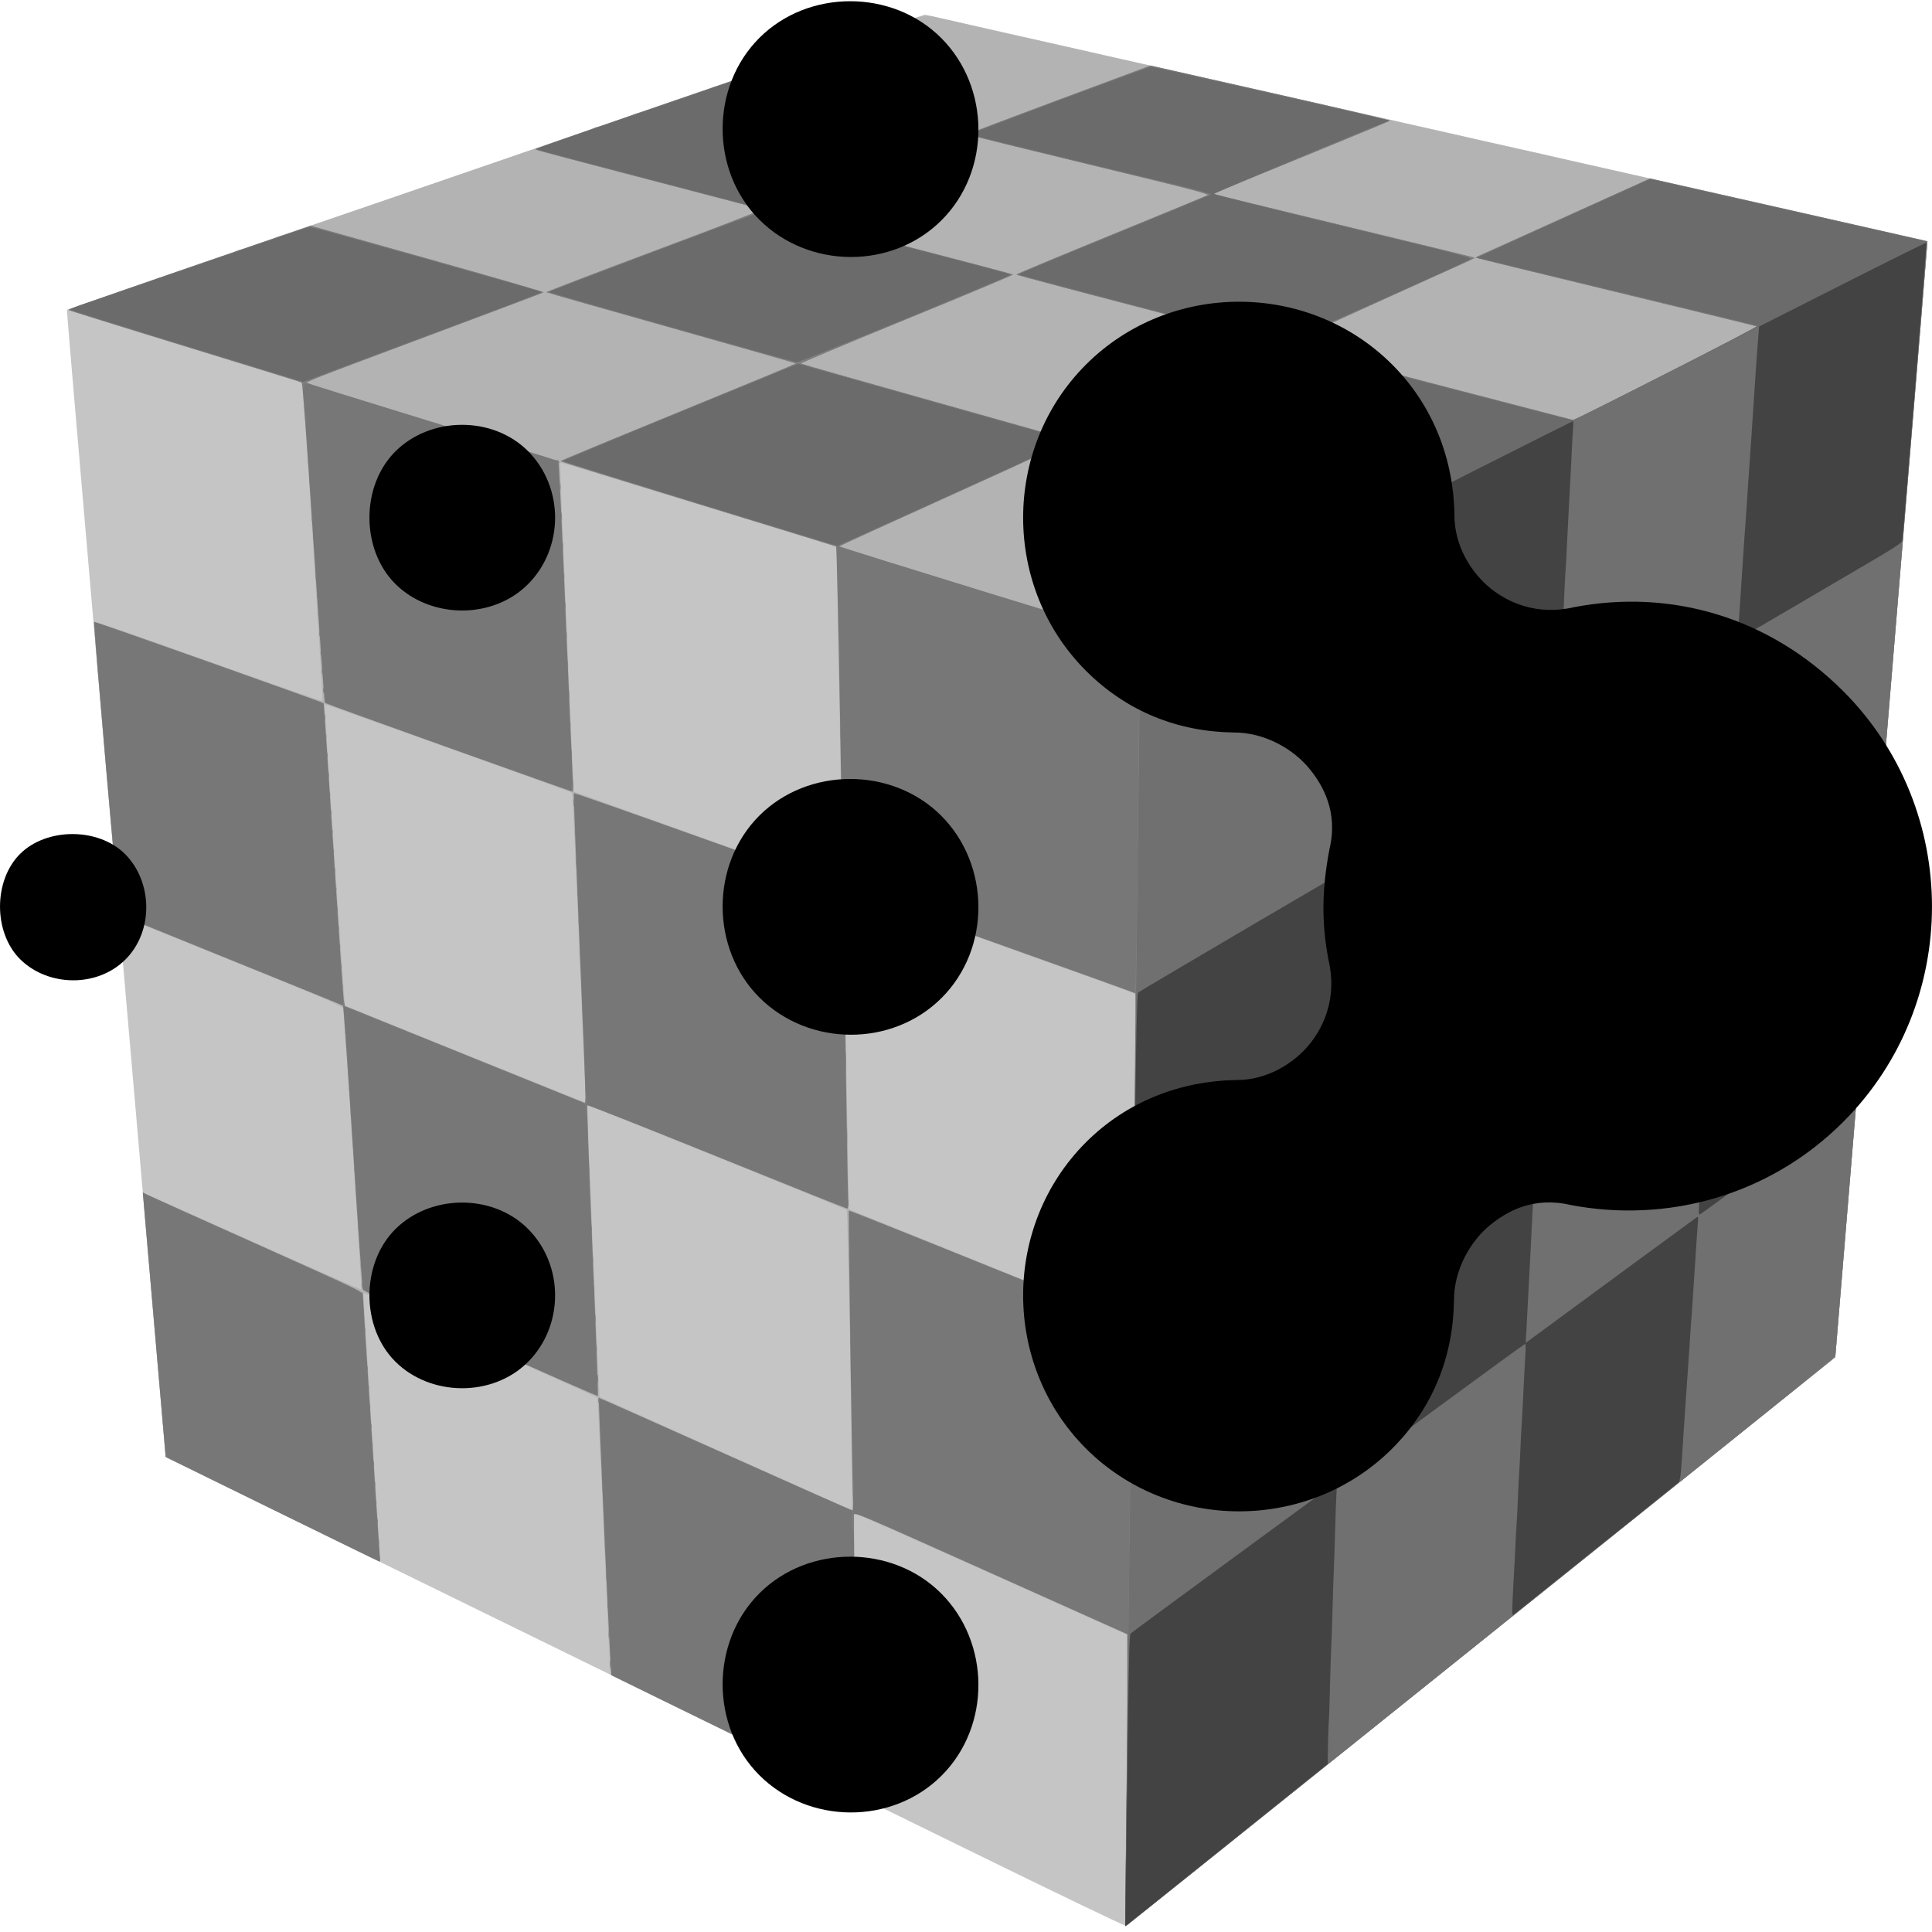 <svg xmlns="http://www.w3.org/2000/svg" xmlns:svg="http://www.w3.org/2000/svg" xmlns:xlink="http://www.w3.org/1999/xlink" id="svg4046" width="30" height="30" contentScriptType="text/ecmascript" contentStyleType="text/css" preserveAspectRatio="xMidYMid meet" version="1.0" zoomAndPan="magnify"><defs id="defs3"><linearGradient id="linearGradient6874"><stop style="stop-color:#9bfd96;stop-opacity:.902" id="stop6876" offset="0"/><stop style="stop-color:#348630;stop-opacity:.455" id="stop6878" offset="1"/></linearGradient><linearGradient id="linearGradient4603"><stop id="stop4605" offset="0" style="stop-color:#ff1616;stop-opacity:1"/><stop id="stop4607" offset="1" style="stop-color:#4f1414;stop-opacity:.969"/></linearGradient><linearGradient id="linearGradient3204"><stop id="stop3206" offset="0" style="stop-color:#5c5c5c;stop-opacity:1"/><stop id="stop3208" offset="1" style="stop-color:#bab5ab;stop-opacity:0"/></linearGradient><marker id="Arrow2Lend" orient="auto" refX="0" refY="0" style="overflow:visible"><path id="path3133" style="font-size:12;fill-rule:evenodd;stroke-width:.625;stroke-linejoin:round" d="M 8.719,4.034 L -2.207,0.016 L 8.719,-4.002 C 6.973,-1.63 6.983,1.616 8.719,4.034 z" transform="scale(1.1) rotate(180) translate(-5,0)"/></marker><linearGradient id="linearGradient12426"><stop id="stop12427" offset="0" style="stop-color:#eae8e3;stop-opacity:1"/><stop id="stop12428" offset="1" style="stop-color:#807d74;stop-opacity:1"/></linearGradient><linearGradient id="linearGradient3202" x1="2.836" x2="26.753" y1="3.152" y2="26.597" gradientUnits="userSpaceOnUse" xlink:href="#linearGradient3204"/><linearGradient id="linearGradient3216" x1="2.836" x2="26.753" y1="3.152" y2="26.597" gradientUnits="userSpaceOnUse" xlink:href="#linearGradient3204"/><clipPath id="clipPath6870" clipPathUnits="userSpaceOnUse"><path id="path6872" d="M 25.477,9.533 A 13.755,13.755 0 1 1 -2.032,9.533 A 13.755,13.755 0 1 1 25.477,9.533 z" transform="matrix(32.46,0,0,32.46,-366.687,375.717)" style="opacity:1;fill:#000;fill-opacity:1;fill-rule:evenodd;stroke:none;stroke-width:1;stroke-linecap:round;stroke-linejoin:round;stroke-miterlimit:4;stroke-dasharray:none;stroke-opacity:1"/></clipPath><radialGradient id="radialGradient6880" cx="36.053" cy="4.034" r="13.755" fx="36.053" fy="4.034" gradientTransform="matrix(-0.219,1.114,-1.222,-0.24,20.11,-34.705)" gradientUnits="userSpaceOnUse" xlink:href="#linearGradient6874"/><radialGradient id="radialGradient6897" cx="36.053" cy="4.034" r="13.755" fx="36.053" fy="4.034" gradientTransform="matrix(-0.219,1.114,-1.222,-0.24,20.11,-34.705)" gradientUnits="userSpaceOnUse" xlink:href="#linearGradient6874"/><radialGradient id="radialGradient8819" cx="11.416" cy="3.306" r="13.755" fx="11.416" fy="3.306" gradientTransform="matrix(-3.363258e-2,1.37,-1.634,-4.025606e-2,12.726,-11.675)" gradientUnits="userSpaceOnUse" xlink:href="#linearGradient4603"/><clipPath id="clipPath9500" clipPathUnits="userSpaceOnUse"><path id="path9502" d="M 392.949,669.514 A 93.944,93.944 0 1 1 205.061,669.514 A 93.944,93.944 0 1 1 392.949,669.514 z" transform="matrix(0.888,3.7145249e-8,-3.7145249e-8,0.888,68.526,-338.142)" style="opacity:.749;fill:#ff8c00;fill-opacity:1;fill-rule:evenodd;stroke:none;stroke-width:1;stroke-linecap:round;stroke-linejoin:round;stroke-miterlimit:4;stroke-dasharray:none;stroke-opacity:1"/></clipPath><filter id="filter9620"><feBlend id="feBlend9622" blend="normal"/></filter><clipPath id="clipPath9670" clipPathUnits="userSpaceOnUse"><g id="g9672" transform="matrix(43.96,0,0,43.96,677.72,36.089)"><path id="path9674" style="fill:#ff4500;fill-opacity:1;fill-rule:evenodd;stroke:none;stroke-width:1;stroke-linecap:round;stroke-linejoin:round;stroke-miterlimit:4;stroke-opacity:1;filter:url(#filter9620)" d="M 16.478,32.44 C 7.935,49.077 -12.501,55.646 -29.138,47.103 C -45.776,38.56 -52.345,18.124 -43.802,1.487 C -35.259,-15.151 -14.823,-21.72 1.815,-13.177 C 18.452,-4.634 25.021,15.803 16.478,32.44 z M -3.346,22.26 C -6.27,27.954 -13.265,30.203 -18.959,27.279 C -24.653,24.355 -26.901,17.361 -23.977,11.666 C -21.053,5.972 -14.059,3.724 -8.365,6.648 C -2.671,9.572 -0.422,16.566 -3.346,22.26 z"/></g></clipPath></defs><g id="layer1"><g id="g8586"><g id="g9517"><g id="g3241" clip-path="url(#clipPath9670)" transform="matrix(1.9441343e-2,0,0,1.9441343e-2,8.412,4.835)"><path style="fill:#c5c5c5" id="path3255" d="M 348.643,1232.81 C 284.843,1201.546 190.568,1155.365 139.143,1130.185 C 87.718,1105.005 3.343,1063.69 -48.357,1038.375 C -100.057,1013.061 -177.907,974.949 -221.357,953.683 L -300.357,915.018 L -319.075,698.583 C -329.37,579.544 -347.2,373.473 -358.697,240.648 C -370.195,107.823 -379.449,-1.025 -379.263,-1.236 C -378.953,-1.586 -285.747,-33.676 155.283,-185.276 L 305.923,-237.057 L 490.783,-195.286 C 592.456,-172.311 772.618,-131.606 891.143,-104.83 C 1009.668,-78.053 1106.713,-56.079 1106.799,-55.998 C 1106.884,-55.918 1098.225,49.448 1087.557,178.148 C 1076.888,306.848 1060.286,507.323 1050.663,623.648 L 1033.167,835.148 L 1029.405,838.286 C 1027.336,840.013 979.968,878.056 924.143,922.826 C 868.318,967.597 742.8,1068.286 645.214,1146.578 C 547.628,1224.871 467.078,1289.092 466.214,1289.291 C 465.35,1289.49 412.443,1264.073 348.643,1232.81 z"/><path style="fill:#b3b3b3" id="path3253" d="M 466.792,1197.41 C 467.424,1146.666 467.985,1094.348 468.037,1081.148 L 468.133,1057.148 L 359.089,1008.28 C 299.115,981.403 249.841,959.617 249.591,959.866 C 249.341,960.116 249.998,1010.907 251.05,1072.734 C 252.102,1134.562 252.846,1185.268 252.703,1185.414 C 252.395,1185.73 55.936,1089.712 54.995,1088.785 C 54.639,1088.435 52.268,1038.661 49.725,978.177 C 47.182,917.693 44.773,867.898 44.372,867.521 C 43.313,866.526 -142.089,783.546 -142.449,783.906 C -142.615,784.072 -139.602,832.284 -135.752,891.043 C -131.902,949.801 -128.929,998.053 -129.145,998.269 C -129.361,998.485 -167.972,979.839 -214.947,956.833 L -300.357,915.003 L -309.491,809.576 C -314.515,751.59 -318.565,704.075 -318.491,703.986 C -318.418,703.898 -279.258,721.349 -231.47,742.766 C -183.683,764.184 -144.385,781.509 -144.142,781.266 C -143.51,780.634 -157.788,559.63 -158.645,556.777 C -159.266,554.71 -170.654,549.833 -247.857,518.577 C -296.532,498.87 -336.683,482.612 -337.08,482.447 C -337.828,482.138 -358.179,250.333 -357.653,248.119 C -357.455,247.285 -327.278,257.62 -266.511,279.331 C -216.546,297.183 -175.39,311.514 -175.054,311.178 C -174.547,310.671 -190.608,57.472 -191.175,57.04 C -191.275,56.964 -233.549,43.933 -285.116,28.084 C -336.684,12.234 -378.534,-1.062 -378.116,-1.464 C -377.493,-2.063 -209.949,-59.954 -169.857,-73.422 C -163.532,-75.547 -149.132,-80.468 -137.857,-84.357 C -126.582,-88.246 -112.182,-93.194 -105.857,-95.351 C -99.532,-97.509 -85.132,-102.459 -73.857,-106.352 C -62.582,-110.245 -48.182,-115.192 -41.857,-117.346 C -35.532,-119.5 -21.807,-124.243 -11.357,-127.886 C 26.308,-141.017 121.874,-173.862 179.143,-193.359 C 185.468,-195.513 199.868,-200.459 211.143,-204.352 C 222.418,-208.245 236.818,-213.194 243.143,-215.349 C 249.468,-217.505 263.868,-222.471 275.143,-226.385 C 306.711,-237.343 305.66,-237.125 315.643,-234.792 C 322.322,-233.231 332.003,-231.008 337.643,-229.741 C 341.493,-228.877 349.143,-227.119 354.643,-225.835 C 363.484,-223.771 395.168,-216.66 399.143,-215.847 C 399.968,-215.679 406.778,-214.132 414.276,-212.411 C 421.775,-210.69 428.75,-209.11 429.776,-208.9 C 432.96,-208.249 441.289,-206.343 449.643,-204.355 C 454.043,-203.307 458.768,-202.242 460.143,-201.986 C 461.518,-201.731 466.918,-200.529 472.143,-199.314 C 477.368,-198.1 482.768,-196.889 484.143,-196.624 C 489.683,-195.553 673.174,-154.104 680.143,-152.349 C 684.268,-151.31 688.768,-150.254 690.143,-150.003 C 691.518,-149.752 698.778,-148.137 706.276,-146.414 C 713.775,-144.692 720.75,-143.11 721.776,-142.9 C 724.96,-142.249 733.289,-140.343 741.643,-138.355 C 746.043,-137.307 750.768,-136.242 752.143,-135.986 C 753.518,-135.731 758.918,-134.525 764.143,-133.306 C 769.368,-132.087 776.343,-130.531 779.643,-129.849 C 782.943,-129.167 791.718,-127.204 799.143,-125.488 C 825.544,-119.384 834.669,-117.3 836.643,-116.923 C 837.743,-116.713 844.778,-115.132 852.276,-113.411 C 859.775,-111.69 866.75,-110.112 867.776,-109.904 C 873.678,-108.71 1106.601,-56.176 1106.799,-55.995 C 1106.884,-55.916 1098.225,49.448 1087.557,178.148 C 1076.888,306.848 1060.286,507.323 1050.663,623.648 L 1033.167,835.148 L 1029.405,838.286 C 1027.336,840.013 979.968,878.056 924.143,922.826 C 868.318,967.597 742.843,1068.251 645.31,1146.501 C 547.777,1224.751 467.452,1288.976 466.81,1289.223 C 465.921,1289.565 465.916,1267.722 466.792,1197.41 z M 246.288,828.335 C 245.259,767.937 244.017,718.144 243.53,717.683 C 242.316,716.537 36.867,633.59 36.399,634.058 C 35.908,634.549 45.699,866.541 46.233,867.061 C 46.458,867.281 91.868,887.727 147.143,912.497 L 247.643,957.534 L 247.901,947.841 C 248.043,942.51 247.317,888.732 246.288,828.335 z M 473.162,658.862 C 473.846,596.555 474.172,545.344 473.887,545.058 C 473.006,544.177 241.748,461.709 241.33,462.127 C 240.941,462.516 245.035,716.926 245.435,717.217 C 245.55,717.3 296.268,737.823 358.143,762.824 L 470.643,808.279 L 471.281,790.213 C 471.631,780.277 472.478,721.169 473.162,658.862 z M 34.821,621.898 C 34.486,616.535 32.11,561.073 29.54,498.648 C 26.97,436.223 24.592,384.843 24.255,384.47 C 23.538,383.675 -173.011,313.428 -173.316,313.858 C -173.86,314.626 -157.677,554.187 -157.064,554.443 C -135.19,563.589 33.079,631.485 34.036,631.551 C 35.176,631.63 35.319,629.88 34.821,621.898 z M 237.867,318.148 L 235.643,188.148 L 125.377,154.247 C 64.731,135.602 14.946,120.527 14.745,120.747 C 14.307,121.225 25.255,382.979 25.735,383.527 C 25.918,383.735 74.122,401.07 132.855,422.048 L 239.643,460.19 L 239.867,454.169 C 239.99,450.857 239.09,389.648 237.867,318.148 z"/><path style="fill:#777" id="path3251" d="M 466.812,1216.007 C 467.269,1175.384 467.643,1122.887 467.643,1099.346 L 467.643,1056.545 L 358.643,1007.675 C 249.926,958.933 249.642,958.813 249.283,961.477 C 249.086,962.946 249.691,1011.848 250.629,1070.148 C 251.567,1128.448 252.178,1178.207 251.988,1180.724 L 251.643,1185.3 L 154.143,1137.518 C 100.518,1111.238 56.224,1089.577 55.712,1089.382 C 54.92,1089.08 44.952,868.753 45.689,867.832 C 45.828,867.658 91.191,887.796 146.496,912.582 C 201.801,937.368 247.517,957.648 248.087,957.648 C 248.767,957.648 248.955,954.121 248.632,947.398 C 247.89,931.905 244.77,718.687 245.279,718.179 C 245.522,717.935 296.301,738.181 358.121,763.17 C 419.94,788.159 470.773,808.352 471.082,808.043 C 471.62,807.506 474.998,545.545 474.477,544.772 C 474.091,544.198 242.8,461.663 241.557,461.655 C 240.824,461.65 240.58,464.983 240.805,471.898 C 240.989,477.535 241.808,528.723 242.626,585.648 C 243.444,642.573 244.336,695.335 244.609,702.898 C 244.949,712.31 244.768,716.648 244.035,716.648 C 243.446,716.648 196.635,697.918 140.009,675.026 C 83.383,652.134 36.749,633.708 36.378,634.08 C 36.006,634.451 37.883,686.724 40.55,750.241 C 43.216,813.758 45.154,865.97 44.856,866.268 C 44.559,866.566 2.377,848.011 -48.88,825.036 C -119,793.605 -142.275,782.753 -142.879,781.205 C -143.32,780.074 -146.912,728.748 -150.859,667.148 C -154.807,605.548 -158.334,554.875 -158.697,554.542 C -159.06,554.208 -199.182,537.862 -247.857,518.216 C -296.532,498.57 -336.704,482.161 -337.127,481.752 C -338.037,480.873 -358.266,248.724 -357.5,247.957 C -357.055,247.513 -175.137,312.035 -174.203,312.968 C -174.022,313.149 -170.499,365.689 -166.373,429.723 C -162.247,493.756 -158.53,548.104 -158.114,550.495 L -157.357,554.842 L -61.357,593.64 L 34.643,632.437 L 34.929,627.792 C 35.086,625.238 32.945,569.639 30.171,504.238 C 27.398,438.838 25.363,385.095 25.649,384.808 C 25.936,384.522 74.177,401.455 132.853,422.438 C 191.529,443.42 239.756,460.368 240.025,460.099 C 240.946,459.178 236.049,188.207 235.102,187.672 C 234.593,187.384 184.902,172.073 124.678,153.648 C 64.454,135.223 15.172,119.893 15.162,119.581 C 15.151,119.269 57.436,101.719 109.128,80.581 C 160.819,59.443 203.119,41.921 203.128,41.645 C 203.136,41.368 158.48,28.581 103.893,13.23 C 49.305,-2.121 4.329,-14.945 3.946,-15.267 C 3.562,-15.589 42.361,-30.467 90.164,-48.33 C 137.968,-66.193 176.531,-81.098 175.861,-81.453 C 175.191,-81.808 134.368,-92.556 85.143,-105.338 C 35.918,-118.119 -4.685,-128.877 -5.086,-129.243 C -5.486,-129.609 30.616,-142.439 75.142,-157.753 L 156.098,-185.597 L 246.37,-163.812 C 296.02,-151.83 336.973,-141.748 337.376,-141.407 C 337.779,-141.066 302.573,-127.526 259.14,-111.319 C 215.708,-95.112 180.165,-81.621 180.157,-81.338 C 180.149,-81.056 224.13,-69.396 277.893,-55.428 C 331.655,-41.46 375.948,-29.766 376.321,-29.442 C 376.694,-29.117 338.551,-13.129 291.56,6.087 C 244.569,25.304 206.464,41.318 206.882,41.674 C 207.301,42.029 255.343,55.73 313.643,72.12 C 371.943,88.51 420.455,102.216 421.447,102.576 C 422.677,103.023 393.734,116.591 330.624,145.154 C 279.679,168.21 237.846,187.32 237.661,187.619 C 237.293,188.214 475.782,261.677 478.025,261.659 C 479.27,261.649 660.249,170.406 659.822,170.004 C 659.723,169.911 607.443,155.15 543.643,137.201 C 479.843,119.252 426.743,104.193 425.643,103.735 C 423.255,102.743 415.451,106.433 515.809,61.101 C 557.151,42.427 590.676,26.875 590.309,26.541 C 589.943,26.207 542.28,13.626 484.393,-1.418 C 426.505,-16.461 379.143,-29.057 379.143,-29.409 C 379.143,-29.761 413.005,-43.898 454.393,-60.825 C 495.78,-77.752 530.653,-92.119 531.888,-92.752 C 533.794,-93.729 519.492,-97.443 437.138,-117.358 C 383.791,-130.259 340.147,-141.048 340.153,-141.333 C 340.159,-141.619 373.022,-154.115 413.182,-169.104 L 486.201,-196.356 L 582.18,-174.662 C 634.968,-162.73 677.818,-152.652 677.401,-152.265 C 676.984,-151.879 645.593,-138.87 607.643,-123.357 C 541.163,-96.182 534.672,-93.449 536.458,-93.383 C 537.734,-93.335 744.605,-43.214 744.957,-42.867 C 745.13,-42.697 742.88,-41.473 739.957,-40.147 C 737.034,-38.821 702.858,-23.363 664.009,-5.794 C 625.161,11.774 593.886,26.435 594.509,26.786 C 595.133,27.137 647.145,40.827 710.092,57.209 L 824.542,86.994 L 867.592,65.18 C 943.764,26.582 971.273,12.444 970.91,12.081 C 970.714,11.886 920.192,-0.462 858.637,-15.358 C 797.082,-30.254 746.527,-42.634 746.292,-42.869 C 746.058,-43.104 746.94,-43.718 748.254,-44.234 C 749.568,-44.75 780.914,-58.897 817.913,-75.672 L 885.182,-106.173 L 995.913,-81.155 C 1056.814,-67.395 1106.713,-56.073 1106.799,-55.995 C 1106.884,-55.916 1098.225,49.448 1087.557,178.148 C 1076.888,306.848 1060.286,507.323 1050.663,623.648 L 1033.167,835.148 L 1029.405,838.286 C 1027.336,840.013 979.968,878.056 924.143,922.826 C 868.318,967.597 742.993,1068.128 645.643,1146.229 C 548.293,1224.329 468.044,1288.598 467.312,1289.047 C 466.207,1289.727 466.122,1277.378 466.812,1216.007 z M -215.357,956.739 L -300.357,915.004 L -308.997,815.076 C -313.749,760.116 -317.868,712.575 -318.149,709.431 L -318.662,703.713 L -314.009,706.03 C -311.451,707.305 -271.895,725.124 -226.107,745.628 C -146.19,781.417 -142.857,783.015 -142.857,785.551 C -142.857,788.906 -130.14,985.171 -129.422,992.898 C -129.128,996.06 -129.218,998.609 -129.622,998.561 C -130.027,998.513 -168.607,979.693 -215.357,956.739 z M -74.357,348.491 C -128.257,329.219 -172.717,313.113 -173.157,312.699 C -173.598,312.286 -177.708,254.676 -182.292,184.678 C -187.465,105.697 -191.026,57.161 -191.679,56.758 C -192.257,56.401 -234.384,43.322 -285.294,27.694 C -336.204,12.067 -377.857,-1.005 -377.857,-1.354 C -377.857,-1.703 -334.39,-16.931 -281.263,-35.193 L -184.669,-68.397 L -91.329,-42.125 C -39.993,-27.675 1.702,-15.564 1.326,-15.212 C 0.95,-14.86 -41.991,1.34 -94.099,20.788 C -146.207,40.236 -188.844,56.389 -188.849,56.684 C -188.853,56.979 -143.52,71.118 -88.107,88.103 C -32.695,105.088 12.949,119.246 13.324,119.566 C 13.698,119.886 16.281,174.823 19.063,241.648 C 21.846,308.473 24.406,367.76 24.752,373.398 C 25.098,379.035 24.991,383.622 24.512,383.589 C 24.034,383.557 -20.457,367.763 -74.357,348.491 z"/><path style="fill:#7e7e7e" id="path3249" d="M 466.491,1240.058 C 466.863,1212.607 467.442,1159.548 467.779,1122.148 C 468.116,1084.748 469.029,1003.973 469.808,942.648 C 473.503,651.537 474.665,545.127 474.15,544.889 C 473.842,544.747 473.897,540.022 474.273,534.389 C 474.648,528.756 475.465,471.048 476.087,406.148 C 476.71,341.248 477.314,282.378 477.431,275.326 L 477.643,262.504 L 541.643,230.137 C 576.843,212.335 617.931,191.509 632.949,183.857 L 660.255,169.943 L 653.949,168.19 C 608.436,155.536 424.664,103.503 424.339,103.178 C 423.81,102.648 422.685,103.165 515.809,61.101 C 557.151,42.427 590.676,26.875 590.309,26.541 C 589.943,26.207 542.28,13.626 484.393,-1.418 C 426.505,-16.461 379.143,-29.057 379.143,-29.409 C 379.143,-29.761 413.005,-43.898 454.393,-60.825 C 495.78,-77.752 530.653,-92.119 531.888,-92.752 C 533.794,-93.729 519.492,-97.443 437.138,-117.358 C 383.791,-130.259 340.148,-141.048 340.153,-141.333 C 340.171,-142.222 484.452,-195.754 486.428,-195.606 C 487.456,-195.528 500.3,-192.754 514.97,-189.442 C 529.64,-186.129 542.768,-183.199 544.143,-182.93 C 545.518,-182.661 552.277,-181.114 559.163,-179.493 C 566.049,-177.871 573.024,-176.294 574.663,-175.987 C 584.379,-174.167 677.127,-152.762 677.134,-152.338 C 677.139,-152.055 657.455,-143.768 633.393,-133.921 C 609.33,-124.074 577.592,-111.082 562.862,-105.049 C 548.133,-99.016 536.212,-93.949 536.372,-93.79 C 536.531,-93.63 583.458,-82.177 640.652,-68.338 C 697.847,-54.499 744.784,-43.037 744.957,-42.867 C 745.13,-42.697 742.88,-41.473 739.957,-40.147 C 737.034,-38.821 702.858,-23.363 664.009,-5.794 C 625.161,11.774 593.886,26.435 594.509,26.786 C 595.133,27.137 647.145,40.827 710.092,57.209 L 824.542,86.994 L 867.592,65.18 C 943.764,26.582 971.273,12.444 970.91,12.081 C 970.714,11.886 920.192,-0.462 858.637,-15.358 C 797.082,-30.254 746.527,-42.634 746.292,-42.869 C 746.058,-43.104 746.94,-43.718 748.254,-44.234 C 749.568,-44.75 780.931,-58.905 817.951,-75.69 C 876.329,-102.159 885.616,-106.089 887.951,-105.311 C 890.185,-104.567 974.146,-85.511 982.143,-83.934 C 983.518,-83.663 990.277,-82.114 997.163,-80.493 C 1004.049,-78.871 1011.024,-77.295 1012.663,-76.99 C 1014.302,-76.685 1036.118,-71.755 1061.143,-66.035 L 1106.643,-55.635 L 1106.378,-51.244 C 1106.132,-47.161 1094.951,88.282 1050.621,624.148 L 1033.166,835.148 L 1029.405,838.286 C 1027.336,840.013 979.968,878.056 924.143,922.826 C 868.318,967.597 742.993,1068.128 645.643,1146.229 C 548.293,1224.329 468.007,1288.621 467.23,1289.099 C 466.016,1289.845 465.911,1282.927 466.491,1240.058 z M 251.531,1143.148 C 251.533,1135.998 251.692,1133.204 251.885,1136.939 C 252.078,1140.675 252.077,1146.525 251.882,1149.939 C 251.688,1153.354 251.53,1150.298 251.531,1143.148 z M 250.528,1082.648 C 250.528,1075.773 250.688,1072.96 250.883,1076.398 C 251.079,1079.835 251.079,1085.46 250.883,1088.898 C 250.688,1092.335 250.528,1089.523 250.528,1082.648 z M 54.443,1080.648 C 54.443,1077.623 54.63,1076.385 54.859,1077.898 C 55.088,1079.41 55.088,1081.885 54.859,1083.398 C 54.63,1084.91 54.443,1083.673 54.443,1080.648 z M 53.443,1056.648 C 53.443,1053.623 53.63,1052.385 53.859,1053.898 C 54.088,1055.41 54.088,1057.885 53.859,1059.398 C 53.63,1060.91 53.443,1059.673 53.443,1056.648 z M 52.429,1033.148 C 52.436,1030.398 52.631,1029.392 52.86,1030.912 C 53.09,1032.432 53.084,1034.682 52.847,1035.912 C 52.609,1037.142 52.421,1035.898 52.429,1033.148 z M 249.531,1022.148 C 249.533,1014.998 249.692,1012.204 249.885,1015.939 C 250.078,1019.675 250.077,1025.525 249.882,1028.939 C 249.688,1032.354 249.53,1029.298 249.531,1022.148 z M 51.443,1009.648 C 51.443,1006.623 51.63,1005.385 51.859,1006.898 C 52.088,1008.41 52.088,1010.885 51.859,1012.398 C 51.63,1013.91 51.443,1012.673 51.443,1009.648 z M -129.699,996.648 C -129.699,995.273 -129.472,994.71 -129.195,995.398 C -128.917,996.085 -128.917,997.21 -129.195,997.898 C -129.472,998.585 -129.699,998.023 -129.699,996.648 z M 50.443,985.648 C 50.443,982.623 50.63,981.385 50.859,982.898 C 51.088,984.41 51.088,986.885 50.859,988.398 C 50.63,989.91 50.443,988.673 50.443,985.648 z M -130.625,982.648 C -130.625,980.723 -130.419,979.935 -130.168,980.898 C -129.916,981.86 -129.916,983.435 -130.168,984.398 C -130.419,985.36 -130.625,984.573 -130.625,982.648 z M 247.969,965.646 C 247.79,961.244 247.98,957.644 248.393,957.646 C 248.805,957.647 249.143,961.248 249.143,965.648 C 249.143,970.048 248.952,973.648 248.719,973.648 C 248.486,973.648 248.148,970.047 247.969,965.646 z M -131.625,966.648 C -131.625,964.723 -131.419,963.935 -131.168,964.898 C -130.916,965.86 -130.916,967.435 -131.168,968.398 C -131.419,969.36 -131.625,968.573 -131.625,966.648 z M 49.443,961.648 C 49.443,958.623 49.63,957.385 49.859,958.898 C 50.088,960.41 50.088,962.885 49.859,964.398 C 49.63,965.91 49.443,964.673 49.443,961.648 z M -132.625,951.648 C -132.625,949.723 -132.419,948.935 -132.168,949.898 C -131.916,950.86 -131.916,952.435 -132.168,953.398 C -132.419,954.36 -132.625,953.573 -132.625,951.648 z M 248.531,938.148 C 248.533,930.998 248.692,928.204 248.885,931.939 C 249.078,935.675 249.077,941.525 248.882,944.939 C 248.688,948.354 248.53,945.298 248.531,938.148 z M 48.429,938.148 C 48.436,935.398 48.631,934.392 48.86,935.912 C 49.09,937.432 49.084,939.682 48.847,940.912 C 48.609,942.142 48.421,940.898 48.429,938.148 z M -133.625,936.648 C -133.625,934.723 -133.419,933.935 -133.168,934.898 C -132.916,935.86 -132.916,937.435 -133.168,938.398 C -133.419,939.36 -133.625,938.573 -133.625,936.648 z M -134.625,920.648 C -134.625,918.723 -134.419,917.935 -134.168,918.898 C -133.916,919.86 -133.916,921.435 -134.168,922.398 C -134.419,923.36 -134.625,922.573 -134.625,920.648 z M 47.443,914.648 C 47.443,911.623 47.63,910.385 47.859,911.898 C 48.088,913.41 48.088,915.885 47.859,917.398 C 47.63,918.91 47.443,917.673 47.443,914.648 z M -135.625,905.648 C -135.625,903.723 -135.419,902.935 -135.168,903.898 C -134.916,904.86 -134.916,906.435 -135.168,907.398 C -135.419,908.36 -135.625,907.573 -135.625,905.648 z M 46.443,890.648 C 46.443,887.623 46.63,886.385 46.859,887.898 C 47.088,889.41 47.088,891.885 46.859,893.398 C 46.63,894.91 46.443,893.673 46.443,890.648 z M -136.625,890.648 C -136.625,888.723 -136.419,887.935 -136.168,888.898 C -135.916,889.86 -135.916,891.435 -136.168,892.398 C -136.419,893.36 -136.625,892.573 -136.625,890.648 z M 247.531,877.148 C 247.533,869.998 247.692,867.204 247.885,870.939 C 248.078,874.675 248.077,880.525 247.882,883.939 C 247.688,887.354 247.53,884.298 247.531,877.148 z M -137.605,875.148 C -137.594,872.948 -137.389,872.166 -137.15,873.41 C -136.911,874.653 -136.92,876.453 -137.17,877.41 C -137.42,878.366 -137.616,877.348 -137.605,875.148 z M 45.143,869.648 C 45.143,868.548 45.551,867.648 46.049,867.648 C 46.548,867.648 46.72,868.548 46.433,869.648 C 46.145,870.748 45.737,871.648 45.526,871.648 C 45.315,871.648 45.143,870.748 45.143,869.648 z M -138.625,859.648 C -138.625,857.723 -138.419,856.935 -138.168,857.898 C -137.916,858.86 -137.916,860.435 -138.168,861.398 C -138.419,862.36 -138.625,861.573 -138.625,859.648 z M 44.443,852.648 C 44.443,849.623 44.63,848.385 44.859,849.898 C 45.088,851.41 45.088,853.885 44.859,855.398 C 44.63,856.91 44.443,855.673 44.443,852.648 z M -139.625,844.648 C -139.625,842.723 -139.419,841.935 -139.168,842.898 C -138.916,843.86 -138.916,845.435 -139.168,846.398 C -139.419,847.36 -139.625,846.573 -139.625,844.648 z M 43.443,828.648 C 43.443,825.623 43.63,824.385 43.859,825.898 C 44.088,827.41 44.088,829.885 43.859,831.398 C 43.63,832.91 43.443,831.673 43.443,828.648 z M -140.625,829.648 C -140.625,827.723 -140.419,826.935 -140.168,827.898 C -139.916,828.86 -139.916,830.435 -140.168,831.398 C -140.419,832.36 -140.625,831.573 -140.625,829.648 z M 246.531,817.148 C 246.533,809.998 246.692,807.204 246.885,810.939 C 247.078,814.675 247.077,820.525 246.882,823.939 C 246.688,827.354 246.53,824.298 246.531,817.148 z M -141.625,813.648 C -141.625,811.723 -141.419,810.935 -141.168,811.898 C -140.916,812.86 -140.916,814.435 -141.168,815.398 C -141.419,816.36 -141.625,815.573 -141.625,813.648 z M 42.443,804.648 C 42.443,801.623 42.63,800.385 42.859,801.898 C 43.088,803.41 43.088,805.885 42.859,807.398 C 42.63,808.91 42.443,807.673 42.443,804.648 z M -142.625,798.648 C -142.625,796.723 -142.419,795.935 -142.168,796.898 C -141.916,797.86 -141.916,799.435 -142.168,800.398 C -142.419,801.36 -142.625,800.573 -142.625,798.648 z M -143.699,784.648 C -143.699,783.273 -143.472,782.71 -143.195,783.398 C -142.917,784.085 -142.917,785.21 -143.195,785.898 C -143.472,786.585 -143.699,786.023 -143.699,784.648 z M 41.429,781.148 C 41.436,778.398 41.631,777.392 41.86,778.912 C 42.09,780.432 42.084,782.682 41.847,783.912 C 41.609,785.142 41.421,783.898 41.429,781.148 z M -143.625,777.648 C -143.625,775.723 -143.419,774.935 -143.168,775.898 C -142.916,776.86 -142.916,778.435 -143.168,779.398 C -143.419,780.36 -143.625,779.573 -143.625,777.648 z M 245.531,756.148 C 245.533,748.998 245.692,746.204 245.885,749.939 C 246.078,753.675 246.077,759.525 245.882,762.939 C 245.688,766.354 245.53,763.298 245.531,756.148 z M -144.605,762.148 C -144.594,759.948 -144.389,759.166 -144.15,760.41 C -143.911,761.653 -143.92,763.453 -144.17,764.41 C -144.42,765.366 -144.616,764.348 -144.605,762.148 z M 40.443,757.648 C 40.443,754.623 40.63,753.385 40.859,754.898 C 41.088,756.41 41.088,758.885 40.859,760.398 C 40.63,761.91 40.443,760.673 40.443,757.648 z M -145.625,746.648 C -145.625,744.723 -145.419,743.935 -145.168,744.898 C -144.916,745.86 -144.916,747.435 -145.168,748.398 C -145.419,749.36 -145.625,748.573 -145.625,746.648 z M 39.443,733.648 C 39.443,730.623 39.63,729.385 39.859,730.898 C 40.088,732.41 40.088,734.885 39.859,736.398 C 39.63,737.91 39.443,736.673 39.443,733.648 z M -146.625,731.648 C -146.625,729.723 -146.419,728.935 -146.168,729.898 C -145.916,730.86 -145.916,732.435 -146.168,733.398 C -146.419,734.36 -146.625,733.573 -146.625,731.648 z M -147.625,716.648 C -147.625,714.723 -147.419,713.935 -147.168,714.898 C -146.916,715.86 -146.916,717.435 -147.168,718.398 C -147.419,719.36 -147.625,718.573 -147.625,716.648 z M 244.429,712.148 C 244.436,709.398 244.631,708.392 244.86,709.912 C 245.09,711.432 245.084,713.682 244.847,714.912 C 244.609,716.142 244.421,714.898 244.429,712.148 z M 38.429,710.148 C 38.436,707.398 38.631,706.392 38.86,707.912 C 39.09,709.432 39.084,711.682 38.847,712.912 C 38.609,714.142 38.421,712.898 38.429,710.148 z M -148.625,700.648 C -148.625,698.723 -148.419,697.935 -148.168,698.898 C -147.916,699.86 -147.916,701.435 -148.168,702.398 C -148.419,703.36 -148.625,702.573 -148.625,700.648 z M 37.429,686.148 C 37.436,683.398 37.631,682.392 37.86,683.912 C 38.09,685.432 38.084,687.682 37.847,688.912 C 37.609,690.142 37.421,688.898 37.429,686.148 z M -149.625,685.648 C -149.625,683.723 -149.419,682.935 -149.168,683.898 C -148.916,684.86 -148.916,686.435 -149.168,687.398 C -149.419,688.36 -149.625,687.573 -149.625,685.648 z M -150.625,670.648 C -150.625,668.723 -150.419,667.935 -150.168,668.898 C -149.916,669.86 -149.916,671.435 -150.168,672.398 C -150.419,673.36 -150.625,672.573 -150.625,670.648 z M 243.531,659.148 C 243.533,651.998 243.692,649.204 243.885,652.939 C 244.078,656.675 244.077,662.525 243.882,665.939 C 243.688,669.354 243.53,666.298 243.531,659.148 z M 36.443,662.648 C 36.443,659.623 36.63,658.385 36.859,659.898 C 37.088,661.41 37.088,663.885 36.859,665.398 C 36.63,666.91 36.443,665.673 36.443,662.648 z M -151.625,654.648 C -151.625,652.723 -151.419,651.935 -151.168,652.898 C -150.916,653.86 -150.916,655.435 -151.168,656.398 C -151.419,657.36 -151.625,656.573 -151.625,654.648 z M 35.143,634.148 C 35.143,628.74 35.398,624.569 35.709,624.88 C 36.425,625.597 36.395,642.729 35.676,643.448 C 35.383,643.741 35.143,639.556 35.143,634.148 z M -152.625,639.648 C -152.625,637.723 -152.419,636.935 -152.168,637.898 C -151.916,638.86 -151.916,640.435 -152.168,641.398 C -152.419,642.36 -152.625,641.573 -152.625,639.648 z M -153.625,624.648 C -153.625,622.723 -153.419,621.935 -153.168,622.898 C -152.916,623.86 -152.916,625.435 -153.168,626.398 C -153.419,627.36 -153.625,626.573 -153.625,624.648 z M -154.625,608.648 C -154.625,606.723 -154.419,605.935 -154.168,606.898 C -153.916,607.86 -153.916,609.435 -154.168,610.398 C -154.419,611.36 -154.625,610.573 -154.625,608.648 z M 242.531,599.148 C 242.533,591.998 242.692,589.204 242.885,592.939 C 243.078,596.675 243.077,602.525 242.882,605.939 C 242.688,609.354 242.53,606.298 242.531,599.148 z M 34.443,605.648 C 34.443,602.623 34.63,601.385 34.859,602.898 C 35.088,604.41 35.088,606.885 34.859,608.398 C 34.63,609.91 34.443,608.673 34.443,605.648 z M -155.625,593.648 C -155.625,591.723 -155.419,590.935 -155.168,591.898 C -154.916,592.86 -154.916,594.435 -155.168,595.398 C -155.419,596.36 -155.625,595.573 -155.625,593.648 z M 33.429,582.148 C 33.436,579.398 33.631,578.392 33.86,579.912 C 34.09,581.432 34.084,583.682 33.847,584.912 C 33.609,586.142 33.421,584.898 33.429,582.148 z M -156.625,578.648 C -156.625,576.723 -156.419,575.935 -156.168,576.898 C -155.916,577.86 -155.916,579.435 -156.168,580.398 C -156.419,581.36 -156.625,580.573 -156.625,578.648 z M -157.605,563.148 C -157.594,560.948 -157.389,560.166 -157.15,561.41 C -156.911,562.653 -156.92,564.453 -157.17,565.41 C -157.42,566.366 -157.616,565.348 -157.605,563.148 z M 32.429,558.148 C 32.436,555.398 32.631,554.392 32.86,555.912 C 33.09,557.432 33.084,559.682 32.847,560.912 C 32.609,562.142 32.421,560.898 32.429,558.148 z M -158.483,554.181 C -158.792,553.374 -158.853,552.136 -158.617,551.431 C -158.381,550.725 -157.951,551.385 -157.661,552.898 C -157.096,555.851 -157.562,556.58 -158.483,554.181 z M 241.531,538.148 C 241.533,530.998 241.692,528.204 241.885,531.939 C 242.078,535.675 242.077,541.525 241.882,544.939 C 241.688,548.354 241.53,545.298 241.531,538.148 z M -159.625,538.648 C -159.625,536.723 -159.419,535.935 -159.168,536.898 C -158.916,537.86 -158.916,539.435 -159.168,540.398 C -159.419,541.36 -159.625,540.573 -159.625,538.648 z M 31.443,534.648 C 31.443,531.623 31.63,530.385 31.859,531.898 C 32.088,533.41 32.088,535.885 31.859,537.398 C 31.63,538.91 31.443,537.673 31.443,534.648 z M -160.605,523.148 C -160.594,520.948 -160.389,520.166 -160.15,521.41 C -159.911,522.653 -159.92,524.453 -160.17,525.41 C -160.42,526.366 -160.616,525.348 -160.605,523.148 z M 30.443,510.648 C 30.443,507.623 30.63,506.385 30.859,507.898 C 31.088,509.41 31.088,511.885 30.859,513.398 C 30.63,514.91 30.443,513.673 30.443,510.648 z M -161.625,507.648 C -161.625,505.723 -161.419,504.935 -161.168,505.898 C -160.916,506.86 -160.916,508.435 -161.168,509.398 C -161.419,510.36 -161.625,509.573 -161.625,507.648 z M -162.625,492.648 C -162.625,490.723 -162.419,489.935 -162.168,490.898 C -161.916,491.86 -161.916,493.435 -162.168,494.398 C -162.419,495.36 -162.625,494.573 -162.625,492.648 z M 29.429,487.148 C 29.436,484.398 29.631,483.392 29.86,484.912 C 30.09,486.432 30.084,488.682 29.847,489.912 C 29.609,491.142 29.421,489.898 29.429,487.148 z M 240.531,478.148 C 240.533,470.998 240.692,468.204 240.885,471.939 C 241.078,475.675 241.077,481.525 240.882,484.939 C 240.688,488.354 240.53,485.298 240.531,478.148 z M -163.625,477.648 C -163.625,475.723 -163.419,474.935 -163.168,475.898 C -162.916,476.86 -162.916,478.435 -163.168,479.398 C -163.419,480.36 -163.625,479.573 -163.625,477.648 z M 28.443,463.648 C 28.443,460.623 28.63,459.385 28.859,460.898 C 29.088,462.41 29.088,464.885 28.859,466.398 C 28.63,467.91 28.443,466.673 28.443,463.648 z M -164.625,461.648 C -164.625,459.723 -164.419,458.935 -164.168,459.898 C -163.916,460.86 -163.916,462.435 -164.168,463.398 C -164.419,464.36 -164.625,463.573 -164.625,461.648 z M 240.303,451.398 C 240.469,440.735 240.899,441.945 241.369,454.4 C 241.52,458.389 241.305,461.651 240.893,461.65 C 240.48,461.649 240.215,457.035 240.303,451.398 z M -165.625,446.648 C -165.625,444.723 -165.419,443.935 -165.168,444.898 C -164.916,445.86 -164.916,447.435 -165.168,448.398 C -165.419,449.36 -165.625,448.573 -165.625,446.648 z M 27.443,439.648 C 27.443,436.623 27.63,435.385 27.859,436.898 C 28.088,438.41 28.088,440.885 27.859,442.398 C 27.63,443.91 27.443,442.673 27.443,439.648 z M -166.625,431.648 C -166.625,429.723 -166.419,428.935 -166.168,429.898 C -165.916,430.86 -165.916,432.435 -166.168,433.398 C -166.419,434.36 -166.625,433.573 -166.625,431.648 z M 26.443,415.648 C 26.443,412.623 26.63,411.385 26.859,412.898 C 27.088,414.41 27.088,416.885 26.859,418.398 C 26.63,419.91 26.443,418.673 26.443,415.648 z M -167.625,415.648 C -167.625,413.723 -167.419,412.935 -167.168,413.898 C -166.916,414.86 -166.916,416.435 -167.168,417.398 C -167.419,418.36 -167.625,417.573 -167.625,415.648 z M 239.531,393.148 C 239.533,385.998 239.692,383.204 239.885,386.939 C 240.078,390.675 240.077,396.525 239.882,399.939 C 239.688,403.354 239.53,400.298 239.531,393.148 z M -168.625,400.648 C -168.625,398.723 -168.419,397.935 -168.168,398.898 C -167.916,399.86 -167.916,401.435 -168.168,402.398 C -168.419,403.36 -168.625,402.573 -168.625,400.648 z M 25.429,392.148 C 25.436,389.398 25.631,388.392 25.86,389.912 C 26.09,391.432 26.084,393.682 25.847,394.912 C 25.609,396.142 25.421,394.898 25.429,392.148 z M -169.625,385.648 C -169.625,383.723 -169.419,382.935 -169.168,383.898 C -168.916,384.86 -168.916,386.435 -169.168,387.398 C -169.419,388.36 -169.625,387.573 -169.625,385.648 z M 23.919,379.398 C 24.462,372.393 24.904,371.795 25.027,377.898 C 25.091,381.06 24.793,383.648 24.366,383.648 C 23.939,383.648 23.738,381.735 23.919,379.398 z M -170.605,370.148 C -170.594,367.948 -170.389,367.166 -170.15,368.41 C -169.911,369.653 -169.92,371.453 -170.17,372.41 C -170.42,373.366 -170.616,372.348 -170.605,370.148 z M 23.443,353.648 C 23.443,350.623 23.63,349.385 23.859,350.898 C 24.088,352.41 24.088,354.885 23.859,356.398 C 23.63,357.91 23.443,356.673 23.443,353.648 z M -171.625,354.648 C -171.625,352.723 -171.419,351.935 -171.168,352.898 C -170.916,353.86 -170.916,355.435 -171.168,356.398 C -171.419,357.36 -171.625,356.573 -171.625,354.648 z M 238.531,333.148 C 238.533,325.998 238.692,323.204 238.885,326.939 C 239.078,330.675 239.077,336.525 238.882,339.939 C 238.688,343.354 238.53,340.298 238.531,333.148 z M -172.625,339.648 C -172.625,337.723 -172.419,336.935 -172.168,337.898 C -171.916,338.86 -171.916,340.435 -172.168,341.398 C -172.419,342.36 -172.625,341.573 -172.625,339.648 z M 22.429,330.148 C 22.436,327.398 22.631,326.392 22.86,327.912 C 23.09,329.432 23.084,331.682 22.847,332.912 C 22.609,334.142 22.421,332.898 22.429,330.148 z M -173.605,324.148 C -173.594,321.948 -173.389,321.166 -173.15,322.41 C -172.911,323.653 -172.92,325.453 -173.17,326.41 C -173.42,327.366 -173.616,326.348 -173.605,324.148 z M 21.443,306.648 C 21.443,303.623 21.63,302.385 21.859,303.898 C 22.088,305.41 22.088,307.885 21.859,309.398 C 21.63,310.91 21.443,309.673 21.443,306.648 z M -174.625,302.648 C -174.625,300.723 -174.419,299.935 -174.168,300.898 C -173.916,301.86 -173.916,303.435 -174.168,304.398 C -174.419,305.36 -174.625,304.573 -174.625,302.648 z M -175.625,287.648 C -175.625,285.723 -175.419,284.935 -175.168,285.898 C -174.916,286.86 -174.916,288.435 -175.168,289.398 C -175.419,290.36 -175.625,289.573 -175.625,287.648 z M 20.443,282.648 C 20.443,279.623 20.63,278.385 20.859,279.898 C 21.088,281.41 21.088,283.885 20.859,285.398 C 20.63,286.91 20.443,285.673 20.443,282.648 z M 237.531,272.148 C 237.533,264.998 237.692,262.204 237.885,265.939 C 238.078,269.675 238.077,275.525 237.882,278.939 C 237.688,282.354 237.53,279.298 237.531,272.148 z M -176.625,272.648 C -176.625,270.723 -176.419,269.935 -176.168,270.898 C -175.916,271.86 -175.916,273.435 -176.168,274.398 C -176.419,275.36 -176.625,274.573 -176.625,272.648 z M 19.443,258.648 C 19.443,255.623 19.63,254.385 19.859,255.898 C 20.088,257.41 20.088,259.885 19.859,261.398 C 19.63,262.91 19.443,261.673 19.443,258.648 z M -177.605,257.148 C -177.594,254.948 -177.389,254.166 -177.15,255.41 C -176.911,256.653 -176.92,258.453 -177.17,259.41 C -177.42,260.366 -177.616,259.348 -177.605,257.148 z M -178.625,241.648 C -178.625,239.723 -178.419,238.935 -178.168,239.898 C -177.916,240.86 -177.916,242.435 -178.168,243.398 C -178.419,244.36 -178.625,243.573 -178.625,241.648 z M 18.429,235.148 C 18.436,232.398 18.631,231.392 18.86,232.912 C 19.09,234.432 19.084,236.682 18.847,237.912 C 18.609,239.142 18.421,237.898 18.429,235.148 z M -179.625,226.648 C -179.625,224.723 -179.419,223.935 -179.168,224.898 C -178.916,225.86 -178.916,227.435 -179.168,228.398 C -179.419,229.36 -179.625,228.573 -179.625,226.648 z M 236.531,212.148 C 236.533,204.998 236.692,202.204 236.885,205.939 C 237.078,209.675 237.077,215.525 236.882,218.939 C 236.688,222.354 236.53,219.298 236.531,212.148 z M 17.443,211.648 C 17.443,208.623 17.63,207.385 17.859,208.898 C 18.088,210.41 18.088,212.885 17.859,214.398 C 17.63,215.91 17.443,214.673 17.443,211.648 z M -180.605,211.148 C -180.594,208.948 -180.389,208.166 -180.15,209.41 C -179.911,210.653 -179.92,212.453 -180.17,213.41 C -180.42,214.366 -180.616,213.348 -180.605,211.148 z M -181.625,195.648 C -181.625,193.723 -181.419,192.935 -181.168,193.898 C -180.916,194.86 -180.916,196.435 -181.168,197.398 C -181.419,198.36 -181.625,197.573 -181.625,195.648 z M 16.443,187.648 C 16.443,184.623 16.63,183.385 16.859,184.898 C 17.088,186.41 17.088,188.885 16.859,190.398 C 16.63,191.91 16.443,190.673 16.443,187.648 z M 235.018,187.685 C 234.262,187.31 184.489,171.961 124.412,153.576 C 64.335,135.19 15.173,119.893 15.162,119.581 C 15.152,119.269 57.436,101.719 109.128,80.581 C 160.819,59.443 203.119,41.921 203.128,41.645 C 203.136,41.368 158.48,28.581 103.893,13.23 C 49.305,-2.121 4.329,-14.945 3.946,-15.267 C 3.562,-15.589 42.361,-30.467 90.164,-48.33 C 137.968,-66.193 176.531,-81.099 175.861,-81.454 C 175.191,-81.809 134.255,-92.6 84.893,-105.433 C 35.53,-118.267 -4.857,-129.075 -4.857,-129.451 C -4.857,-129.827 -3.62,-130.443 -2.107,-130.819 C -0.595,-131.195 3.343,-132.533 6.643,-133.793 C 9.943,-135.053 18.493,-138.03 25.643,-140.409 C 32.793,-142.789 39.768,-145.321 41.143,-146.038 C 42.518,-146.754 44.21,-147.343 44.904,-147.346 C 46.486,-147.354 68.549,-154.895 72.794,-156.879 C 74.527,-157.689 76.444,-158.352 77.055,-158.352 C 78.414,-158.352 100.865,-165.977 103.643,-167.382 C 104.743,-167.939 106.543,-168.565 107.643,-168.775 C 110.33,-169.287 133.123,-177.108 135.643,-178.382 C 136.743,-178.939 138.626,-179.578 139.828,-179.803 C 141.03,-180.028 145.296,-181.396 149.308,-182.844 L 156.603,-185.475 L 246.623,-163.751 C 296.134,-151.803 336.973,-141.748 337.376,-141.407 C 337.779,-141.066 302.573,-127.526 259.14,-111.319 C 215.708,-95.112 180.165,-81.621 180.157,-81.338 C 180.149,-81.056 224.13,-69.396 277.893,-55.428 C 331.655,-41.46 375.948,-29.766 376.321,-29.442 C 376.694,-29.117 338.551,-13.129 291.56,6.087 C 244.569,25.304 206.464,41.318 206.882,41.674 C 207.301,42.029 255.343,55.73 313.643,72.12 C 371.943,88.51 420.453,102.215 421.444,102.575 C 422.669,103.02 394.674,116.139 333.944,143.577 C 284.828,165.768 242.787,184.924 240.518,186.146 C 238.249,187.368 235.774,188.06 235.018,187.685 z M -182.625,180.648 C -182.625,178.723 -182.419,177.935 -182.168,178.898 C -181.916,179.86 -181.916,181.435 -182.168,182.398 C -182.419,183.36 -182.625,182.573 -182.625,180.648 z M -183.625,165.648 C -183.625,163.723 -183.419,162.935 -183.168,163.898 C -182.916,164.86 -182.916,166.435 -183.168,167.398 C -183.419,168.36 -183.625,167.573 -183.625,165.648 z M 15.443,163.648 C 15.443,160.623 15.63,159.385 15.859,160.898 C 16.088,162.41 16.088,164.885 15.859,166.398 C 15.63,167.91 15.443,166.673 15.443,163.648 z M -184.625,149.648 C -184.625,147.723 -184.419,146.935 -184.168,147.898 C -183.916,148.86 -183.916,150.435 -184.168,151.398 C -184.419,152.36 -184.625,151.573 -184.625,149.648 z M 14.429,140.148 C 14.436,137.398 14.631,136.392 14.86,137.912 C 15.09,139.432 15.084,141.682 14.847,142.912 C 14.609,144.142 14.421,142.898 14.429,140.148 z M -185.625,134.648 C -185.625,132.723 -185.419,131.935 -185.168,132.898 C -184.916,133.86 -184.916,135.435 -185.168,136.398 C -185.419,137.36 -185.625,136.573 -185.625,134.648 z M -186.625,119.648 C -186.625,117.723 -186.419,116.935 -186.168,117.898 C -185.916,118.86 -185.916,120.435 -186.168,121.398 C -186.419,122.36 -186.625,121.573 -186.625,119.648 z M 12.353,120.047 C 11.644,119.278 11.505,118.648 12.044,118.648 C 13.083,118.648 14.586,120.55 13.993,121.114 C 13.8,121.296 13.063,120.817 12.353,120.047 z M -187.605,104.148 C -187.594,101.948 -187.389,101.166 -187.15,102.41 C -186.911,103.653 -186.92,105.453 -187.17,106.41 C -187.42,107.366 -187.616,106.348 -187.605,104.148 z M -188.625,88.648 C -188.625,86.723 -188.419,85.935 -188.168,86.898 C -187.916,87.86 -187.916,89.435 -188.168,90.398 C -188.419,91.36 -188.625,90.573 -188.625,88.648 z M -189.625,73.648 C -189.625,71.723 -189.419,70.935 -189.168,71.898 C -188.916,72.86 -188.916,74.435 -189.168,75.398 C -189.419,76.36 -189.625,75.573 -189.625,73.648 z M -190.767,59.438 C -190.849,56.986 -191.5,56.529 -197.607,54.64 C -201.32,53.492 -243.282,40.603 -290.857,25.999 C -338.432,11.394 -377.532,-0.722 -377.746,-0.926 C -377.96,-1.129 -376.835,-1.768 -375.246,-2.345 C -373.657,-2.921 -371.457,-3.785 -370.357,-4.264 C -369.257,-4.743 -362.507,-7.045 -355.357,-9.379 C -348.207,-11.714 -341.007,-14.178 -339.357,-14.855 C -337.707,-15.533 -331.857,-17.557 -326.357,-19.354 C -320.857,-21.15 -313.657,-23.621 -310.357,-24.844 C -307.057,-26.067 -299.857,-28.542 -294.357,-30.344 C -288.857,-32.146 -281.657,-34.624 -278.357,-35.852 C -275.057,-37.079 -266.507,-40.03 -259.357,-42.409 C -252.207,-44.789 -245.232,-47.321 -243.857,-48.038 C -242.482,-48.754 -240.79,-49.343 -240.096,-49.346 C -238.514,-49.354 -216.451,-56.895 -212.206,-58.879 C -210.473,-59.689 -208.556,-60.352 -207.945,-60.352 C -207.335,-60.352 -201.703,-62.122 -195.43,-64.285 L -184.025,-68.218 L -91.008,-42.035 C -39.848,-27.634 1.702,-15.564 1.326,-15.212 C 0.95,-14.86 -42.005,1.34 -94.13,20.788 C -187.022,55.446 -188.921,56.207 -189.79,59.148 L -190.677,62.148 L -190.767,59.438 z"/><path style="fill:#6b6b6b" id="path3247" d="M 466.157,1277.957 C 466.165,1271.462 466.826,1214.398 467.626,1151.148 C 468.426,1087.898 469.771,977.648 470.616,906.148 C 474.562,572.173 475.289,511.61 476.654,403.148 C 477.457,339.348 478.13,281.523 478.15,274.648 L 478.187,262.148 L 569.117,216.15 C 619.129,190.852 659.732,169.88 659.345,169.545 C 658.959,169.211 606.107,154.156 541.897,136.089 C 477.686,118.022 425.486,102.935 425.897,102.563 C 427.549,101.064 591.75,27.278 593.143,27.409 C 593.968,27.486 645.718,40.875 708.143,57.163 C 770.568,73.45 822.318,86.824 823.143,86.883 C 825.515,87.05 972.177,12.241 970.841,11.545 C 970.182,11.201 919.582,-1.171 858.396,-15.95 L 747.149,-42.819 L 751.396,-44.936 C 753.732,-46.1 784.815,-60.248 820.471,-76.376 L 885.299,-105.699 L 994.971,-80.972 C 1055.291,-67.372 1105.11,-56.095 1105.68,-55.911 C 1106.363,-55.692 1103.405,-15.717 1097.006,61.285 C 1091.666,125.559 1082.993,230.123 1077.733,293.648 C 1072.474,357.173 1064.091,458.423 1059.105,518.648 C 1041.321,733.461 1033.187,831.179 1032.917,833.282 C 1032.628,835.531 1032.366,835.743 768.143,1047.663 C 691.418,1109.2 592.432,1188.63 548.174,1224.175 C 503.916,1259.719 467.353,1289.018 466.924,1289.283 C 466.494,1289.549 466.149,1284.452 466.157,1277.957 z M 126.455,153.813 C 66.402,135.297 17.035,119.906 16.75,119.609 C 16.465,119.313 58.66,101.704 110.516,80.477 L 204.799,41.883 L 310.721,71.776 C 368.978,88.217 417.894,102.005 419.423,102.415 C 421.808,103.055 409.018,109.136 329.528,145.155 C 278.557,168.251 236.581,187.222 236.248,187.313 C 235.915,187.404 186.508,172.329 126.455,153.813 z M -283.745,27.733 C -334.957,12.011 -376.857,-1.101 -376.857,-1.406 C -376.857,-1.71 -374.045,-2.912 -370.607,-4.076 C -367.17,-5.24 -351.757,-10.539 -336.357,-15.852 C -320.957,-21.165 -301.268,-27.945 -292.603,-30.918 C -283.937,-33.892 -269.537,-38.85 -260.603,-41.936 C -251.668,-45.022 -242.557,-48.139 -240.357,-48.864 C -238.157,-49.588 -225.155,-54.045 -211.464,-58.767 C -197.774,-63.489 -185.849,-67.37 -184.964,-67.391 C -182.839,-67.443 0.138,-15.998 0.126,-15.352 C 0.121,-15.077 -30.59,-3.395 -68.12,10.609 C -105.65,24.613 -148.569,40.626 -163.496,46.194 L -190.634,56.318 L -283.745,27.733 z M 103.974,12.793 C 50.256,-2.412 6.042,-15.116 5.721,-15.438 C 5.217,-15.944 170.946,-78.442 176.963,-80.015 C 179.04,-80.559 372.641,-30.898 374.421,-29.366 C 375.413,-28.511 206.327,40.721 203.643,40.559 C 202.543,40.493 157.692,27.998 103.974,12.793 z M 484.946,-1.69 C 427.913,-16.629 381.015,-29.1 380.728,-29.404 C 380.441,-29.708 414.729,-44.066 456.924,-61.313 C 499.119,-78.559 534.015,-92.992 534.47,-93.387 C 534.924,-93.782 524.124,-96.813 510.47,-100.122 C 496.815,-103.43 453.355,-113.948 413.893,-123.493 C 374.43,-133.039 342.143,-141.113 342.143,-141.436 C 342.143,-142.288 484.514,-195.352 486.799,-195.352 C 488.714,-195.352 678.092,-152.596 677.143,-152.378 C 673.187,-151.47 536.777,-94.576 536.885,-93.879 C 536.967,-93.344 583.61,-81.644 640.534,-67.879 C 743.213,-43.051 744.008,-42.839 740.838,-41.229 C 726.477,-33.932 592.883,25.628 591.03,25.56 C 589.717,25.512 541.979,13.249 484.946,-1.69 z M 86.892,-105.283 C 36.978,-118.339 -4.061,-129.223 -4.308,-129.469 C -4.554,-129.716 0.059,-131.565 5.944,-133.579 C 11.828,-135.593 29.243,-141.59 44.643,-146.907 C 60.043,-152.224 74.443,-157.16 76.643,-157.877 C 80.94,-159.278 129.073,-175.811 145.783,-181.626 L 155.924,-185.154 L 244.283,-163.78 C 292.881,-152.024 333.768,-142.126 335.143,-141.783 C 337.032,-141.312 318.1,-133.85 257.695,-111.256 C 213.723,-94.809 177.723,-81.395 177.695,-81.448 C 177.666,-81.501 136.805,-92.227 86.892,-105.283 z"/><path style="fill:#707070" id="path3245" d="M 466.157,1278.053 C 466.165,1271.505 466.826,1214.398 467.626,1151.148 C 468.426,1087.898 469.776,977.198 470.626,905.148 C 475.826,464.394 478.3,262.18 478.494,262.041 C 480.616,260.515 1105.65,-55.179 1105.951,-54.877 C 1106.39,-54.438 1101.92,0.291 1068.134,408.148 C 1058.293,526.948 1046.383,671.173 1041.667,728.648 C 1036.95,786.123 1032.991,833.656 1032.867,834.278 C 1032.744,834.9 1009.693,853.814 981.643,876.309 C 953.593,898.805 861.118,972.979 776.143,1041.141 C 691.168,1109.303 587.443,1192.485 545.643,1225.99 C 503.843,1259.495 468.855,1287.594 467.893,1288.433 C 466.239,1289.874 466.144,1289.306 466.157,1278.053 z"/><path style="fill:#434343" id="path3243" d="M 466.613,1252.038 C 466.954,1231.198 467.661,1178.84 468.186,1135.686 C 468.921,1075.165 469.425,1056.95 470.391,1056.027 C 471.079,1055.369 480.449,1048.376 491.211,1040.489 C 501.974,1032.601 538.327,1005.898 571.995,981.148 C 605.663,956.398 633.68,935.986 634.255,935.788 C 634.956,935.547 635.121,938.344 634.756,944.288 C 634.456,949.161 633.953,963.273 633.636,975.648 C 633.319,988.023 632.87,1001.523 632.638,1005.648 C 632.406,1009.773 631.959,1023.498 631.644,1036.148 C 631.328,1048.798 630.877,1062.073 630.64,1065.648 C 630.404,1069.223 629.936,1083.623 629.601,1097.648 C 629.267,1111.673 628.828,1124.723 628.627,1126.648 C 628.425,1128.573 628.149,1136.898 628.012,1145.148 L 627.764,1160.148 L 552.374,1220.648 C 510.91,1253.923 474.512,1283.123 471.489,1285.538 L 465.994,1289.928 L 466.613,1252.038 z M 775.565,1026.648 C 775.937,1018.123 776.423,1008.898 776.644,1006.148 C 776.866,1003.398 777.31,994.848 777.631,987.148 C 777.952,979.448 778.413,970.898 778.655,968.148 C 778.897,965.398 779.352,956.398 779.666,948.148 C 779.98,939.898 780.426,930.898 780.656,928.148 C 780.887,925.398 781.333,916.848 781.647,909.148 C 781.961,901.448 782.423,892.448 782.674,889.148 C 782.926,885.848 783.581,873.473 784.131,861.648 C 784.682,849.823 785.385,836.66 785.694,832.398 C 786.003,828.135 785.893,824.658 785.449,824.671 C 785.006,824.683 754.043,847.216 716.643,874.744 C 679.243,902.272 645.557,927.052 641.785,929.811 L 634.927,934.827 L 635.555,914.987 C 635.9,904.076 636.39,890.423 636.643,884.648 C 636.896,878.873 637.346,864.923 637.643,853.648 C 637.94,842.373 638.388,828.873 638.64,823.648 C 638.891,818.423 639.345,804.473 639.649,792.648 C 639.953,780.823 640.395,767.548 640.632,763.148 C 640.869,758.748 641.329,744.573 641.654,731.648 C 641.98,718.723 642.457,705.303 642.714,701.827 C 643.079,696.901 642.902,695.668 641.913,696.243 C 641.214,696.649 605.993,719.976 563.643,748.08 C 521.293,776.185 483.493,801.25 479.643,803.78 L 472.643,808.38 L 472.332,802.764 C 472.162,799.675 472.727,740.461 473.588,671.178 C 474.801,573.669 475.436,544.945 476.399,544.045 C 477.94,542.604 649.806,441.648 650.718,441.648 C 651.08,441.648 651.094,448.96 650.749,457.898 C 650.404,466.835 649.896,480.898 649.62,489.148 C 649.344,497.398 648.903,510.448 648.64,518.148 C 648.377,525.848 647.924,540.473 647.633,550.648 C 647.343,560.823 646.897,574.098 646.642,580.148 C 646.388,586.198 645.934,600.148 645.634,611.148 C 645.335,622.148 644.89,635.198 644.646,640.148 C 643.677,659.859 642.919,694.648 643.46,694.648 C 643.775,694.648 678.146,672.016 719.838,644.356 C 761.531,616.695 796.238,593.698 796.966,593.252 C 798.03,592.598 798.182,593.683 797.744,598.794 C 797.444,602.288 796.948,610.548 796.643,617.148 C 796.337,623.748 795.885,632.748 795.637,637.148 C 795.39,641.548 794.943,650.323 794.643,656.648 C 794.344,662.973 793.896,671.073 793.648,674.648 C 793.4,678.223 792.947,687.448 792.64,695.148 C 792.333,702.848 791.888,711.623 791.65,714.648 C 791.413,717.673 790.969,725.998 790.665,733.148 C 790.361,740.298 789.893,749.523 789.627,753.648 C 789.36,757.773 788.69,770.373 788.138,781.648 C 787.586,792.923 786.852,807.043 786.507,813.027 L 785.88,823.905 L 791.261,819.94 C 831.467,790.316 921.916,723.903 922.782,723.369 C 923.568,722.884 923.805,723.669 923.548,725.908 C 923.343,727.69 922.269,743.548 921.161,761.148 C 920.053,778.748 918.94,795.623 918.689,798.648 C 918.104,805.696 917.33,816.747 916.623,828.148 C 916.316,833.098 915.871,839.623 915.633,842.648 C 915.396,845.673 914.944,852.198 914.629,857.148 C 914.313,862.098 913.853,868.623 913.606,871.648 C 913.358,874.673 912.473,887.948 911.638,901.148 C 909.648,932.61 909.509,933.744 907.423,935.705 C 906.444,936.625 877.068,960.235 842.143,988.172 C 807.218,1016.11 777.798,1039.683 776.766,1040.558 C 774.938,1042.106 774.906,1041.742 775.565,1026.648 z M 924.556,711.001 C 924.922,705.032 925.407,698.123 925.635,695.648 C 925.862,693.173 926.306,686.648 926.621,681.148 C 927.171,671.543 927.5,666.851 928.618,652.648 C 928.899,649.073 930.032,631.973 931.135,614.648 C 932.239,597.323 933.35,580.673 933.605,577.648 C 934.046,572.408 934.62,564.241 935.714,547.648 C 935.986,543.523 936.408,537.223 936.652,533.648 C 936.896,530.073 937.354,523.098 937.671,518.148 C 937.988,513.198 938.487,506.948 938.78,504.258 C 939.197,500.437 939.021,499.481 937.978,499.885 C 937.244,500.17 905.704,520.932 867.891,546.025 C 830.077,571.118 798.862,591.648 798.525,591.648 C 797.967,591.648 798.504,576.165 799.635,559.648 C 799.88,556.073 800.327,547.748 800.628,541.148 C 801.327,525.834 802.056,512.038 802.635,503.148 C 802.886,499.298 803.355,489.398 803.677,481.148 C 804,472.898 804.438,464.573 804.652,462.648 C 804.866,460.723 805.315,451.948 805.65,443.148 C 805.985,434.348 806.435,425.573 806.65,423.648 C 806.865,421.723 807.312,412.948 807.644,404.148 C 807.976,395.348 808.427,387.023 808.648,385.648 C 808.869,384.273 809.352,375.089 809.722,365.238 L 810.395,347.329 L 807.019,349.376 C 800.352,353.419 655.591,438.362 653.285,439.584 L 650.928,440.833 L 651.516,428.991 C 651.839,422.477 652.345,408.598 652.64,398.148 C 652.935,387.698 653.383,373.973 653.637,367.648 C 653.89,361.323 654.341,347.823 654.639,337.648 C 654.937,327.473 655.391,313.523 655.647,306.648 C 655.903,299.773 656.351,286.498 656.642,277.148 C 657.159,260.549 657.595,247.133 658.643,215.648 C 659.377,193.576 660.329,170.17 660.499,170.017 C 661.147,169.431 823.118,87.648 823.631,87.648 C 824,87.648 824.057,90.235 823.757,93.398 C 823.458,96.56 822.959,105.223 822.649,112.648 C 822.338,120.073 821.886,129.073 821.642,132.648 C 821.399,136.223 820.947,144.773 820.638,151.648 C 820.328,158.523 819.883,167.073 819.648,170.648 C 819.414,174.223 818.965,183.223 818.651,190.648 C 818.337,198.073 817.882,206.173 817.64,208.648 C 817.397,211.123 816.909,220.798 816.553,230.148 C 816.198,239.498 815.784,247.823 815.635,248.648 C 815.485,249.473 815.036,258.248 814.637,268.148 C 814.237,278.048 813.787,286.823 813.637,287.648 C 813.486,288.473 813.036,297.248 812.637,307.148 C 812.237,317.048 811.766,325.924 811.589,326.872 C 811.412,327.82 811.189,332.545 811.093,337.372 C 810.954,344.332 811.2,346.081 812.28,345.827 C 813.03,345.65 828.043,337.041 845.643,326.696 C 937.884,272.475 950.831,264.881 953.002,263.721 L 955.361,262.461 L 954.782,268.304 C 954.464,271.518 953.957,278.198 953.655,283.148 C 953.353,288.098 952.904,295.073 952.656,298.648 C 952.408,302.223 951.95,308.973 951.637,313.648 C 951.324,318.323 950.86,324.623 950.605,327.648 C 950.35,330.673 949.242,347.323 948.143,364.648 C 947.043,381.973 945.936,398.623 945.681,401.648 C 945.239,406.888 944.665,415.055 943.572,431.648 C 943.3,435.773 942.878,442.073 942.634,445.648 C 942.39,449.223 941.931,456.198 941.614,461.148 C 941.298,466.098 940.854,472.173 940.629,474.648 C 940.404,477.123 939.923,483.551 939.56,488.932 L 938.9,498.716 L 951.271,490.651 C 958.076,486.215 986.818,467.152 1015.143,448.289 L 1066.643,413.993 L 1066.864,418.07 C 1066.985,420.313 1063.16,468.908 1058.364,526.058 L 1049.643,629.969 L 988.643,674.862 C 955.093,699.554 926.798,720.228 925.766,720.805 C 923.965,721.812 923.917,721.419 924.556,711.001 z M 955.535,255.398 C 955.862,251.96 957.032,234.973 958.135,217.648 C 959.239,200.323 960.35,183.673 960.605,180.648 C 960.86,177.623 961.324,171.323 961.637,166.648 C 961.95,161.973 962.405,155.223 962.649,151.648 C 962.892,148.073 963.337,141.323 963.636,136.648 C 964.24,127.239 964.838,118.718 965.637,108.148 C 966.101,102.009 968.026,73.148 969.672,47.648 C 969.974,42.973 970.411,36.673 970.644,33.648 C 970.877,30.623 971.348,24.54 971.689,20.13 L 972.31,12.113 L 1038.921,-21.592 C 1075.557,-40.129 1105.724,-55.104 1105.959,-54.869 C 1106.401,-54.428 1087.395,179.49 1086.611,183.264 C 1086.294,184.791 1080.247,188.853 1064.907,197.842 C 1053.212,204.696 1023.972,221.856 999.93,235.976 C 975.888,250.095 955.93,261.648 955.579,261.648 C 955.228,261.648 955.208,258.835 955.535,255.398 z"/></g><path style="fill:#000;stroke:none;stroke-width:.1;stroke-miterlimit:4" id="path2391" d="M 11.791,0.589 C 12.55,-0.171 13.854,-0.171 14.614,0.589 C 15.379,1.354 15.39,2.65 14.621,3.419 C 13.852,4.188 12.556,4.177 11.791,3.411 C 11.031,2.652 11.031,1.348 11.791,0.589 z M 6.137,7.012 C 6.683,6.466 7.647,6.453 8.198,7.004 C 8.76,7.566 8.76,8.51 8.198,9.072 C 7.647,9.624 6.683,9.61 6.137,9.065 C 5.603,8.53 5.603,7.546 6.137,7.012 z M 0.31,13.261 C 0.724,12.848 1.527,12.848 1.941,13.261 C 2.372,13.693 2.388,14.46 1.948,14.899 C 1.509,15.339 0.742,15.323 0.31,14.892 C -0.103,14.478 -0.103,13.675 0.31,13.261 z M 16.863,5.661 C 18.164,4.36 20.317,4.36 21.618,5.661 C 22.252,6.295 22.57,7.127 22.584,7.985 C 22.579,8.472 22.845,8.896 23.15,9.14 C 23.414,9.352 23.864,9.565 24.448,9.427 C 25.944,9.142 27.47,9.58 28.622,10.733 C 30.459,12.57 30.459,15.584 28.622,17.42 C 27.473,18.57 25.883,18.996 24.388,18.711 C 23.805,18.574 23.396,18.816 23.15,19.013 C 22.834,19.266 22.572,19.719 22.577,20.205 C 22.562,21.064 22.255,21.856 21.618,22.493 C 20.317,23.793 18.164,23.793 16.863,22.493 C 15.562,21.192 15.562,19.038 16.863,17.737 C 17.497,17.103 18.329,16.786 19.188,16.771 C 19.674,16.776 20.098,16.51 20.342,16.205 C 20.554,15.941 20.767,15.491 20.629,14.907 C 20.515,14.307 20.529,13.79 20.644,13.186 C 20.782,12.603 20.539,12.194 20.342,11.948 C 20.089,11.632 19.637,11.37 19.15,11.374 C 18.291,11.36 17.5,11.053 16.863,10.416 C 15.562,9.115 15.562,6.962 16.863,5.661 z M 11.791,12.665 C 12.55,11.906 13.854,11.906 14.614,12.665 C 15.379,13.431 15.39,14.727 14.621,15.496 C 13.852,16.265 12.556,16.253 11.791,15.488 C 11.031,14.728 11.031,13.425 11.791,12.665 z M 6.137,19.088 C 6.683,18.543 7.647,18.53 8.198,19.081 C 8.76,19.643 8.76,20.587 8.198,21.149 C 7.647,21.7 6.683,21.687 6.137,21.141 C 5.603,20.607 5.603,19.623 6.137,19.088 z M 11.791,24.742 C 12.55,23.982 13.854,23.982 14.614,24.742 C 15.379,25.507 15.39,26.803 14.621,27.572 C 13.852,28.341 12.556,28.33 11.791,27.565 C 11.031,26.805 11.031,25.501 11.791,24.742 z"/></g></g></g></svg>